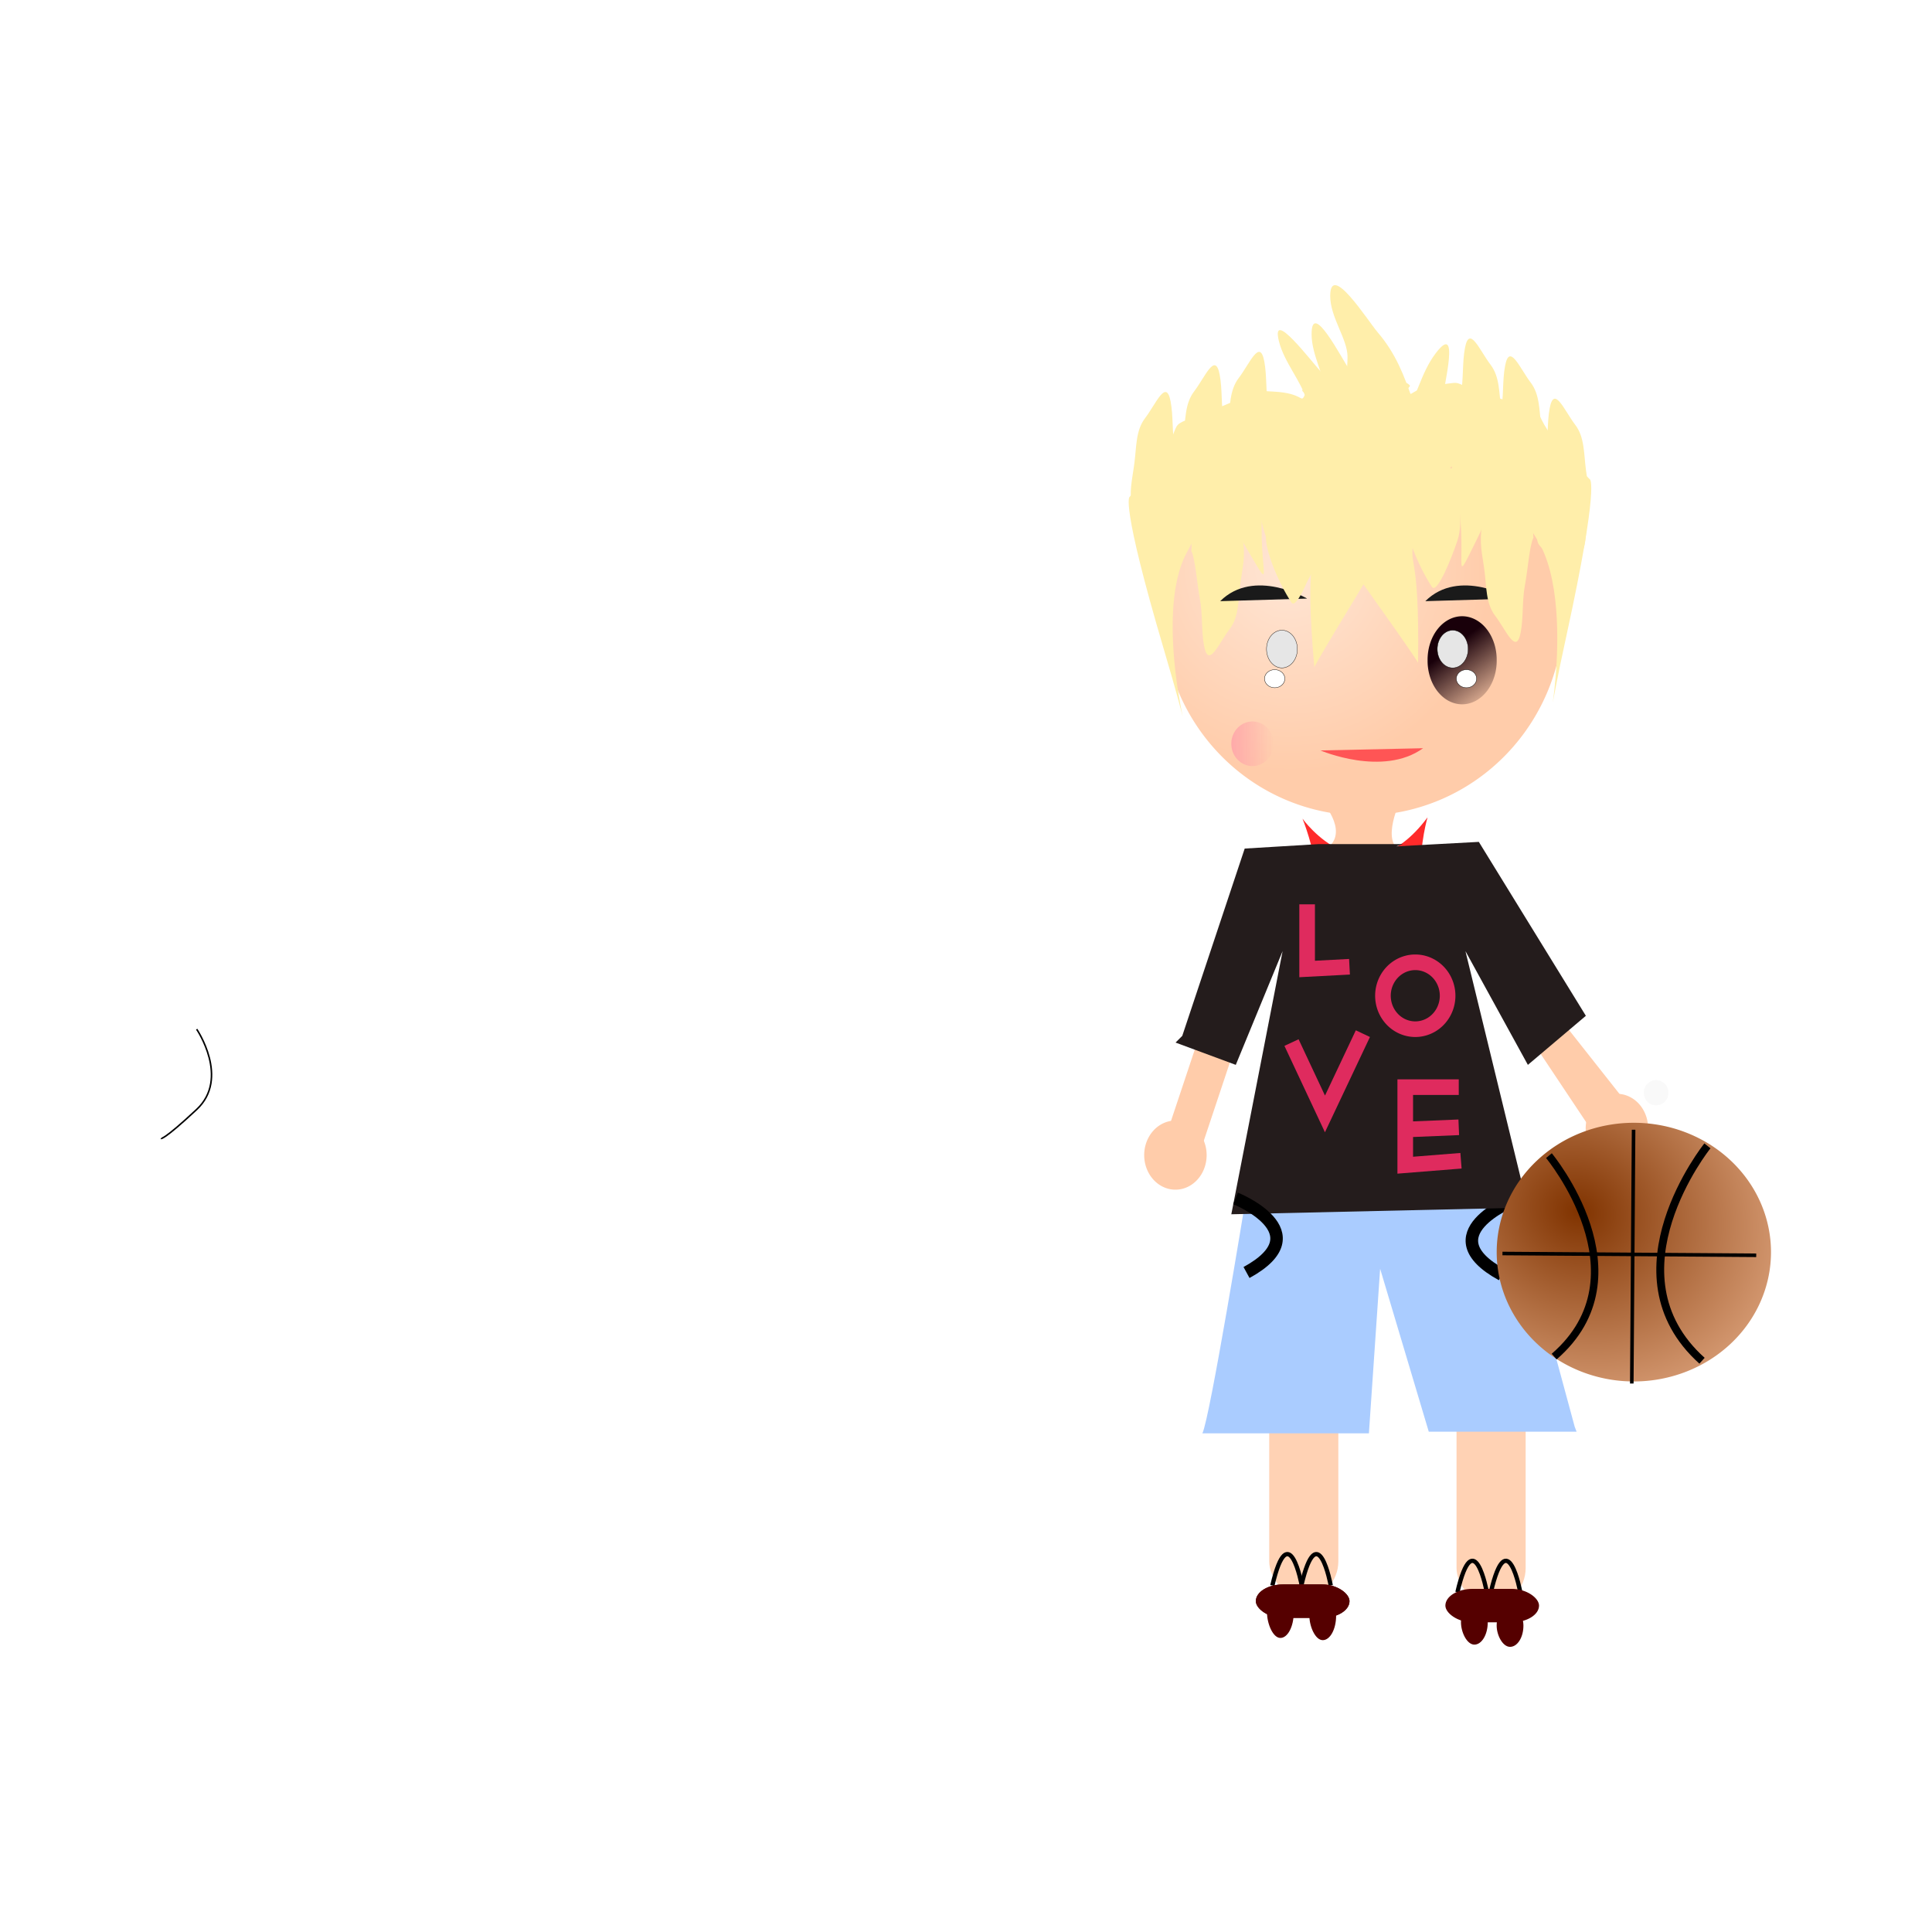 <svg:svg xmlns:dc="http://purl.org/dc/elements/1.1/" xmlns:ns1="http://sodipodi.sourceforge.net/DTD/sodipodi-0.dtd" xmlns:ns2="http://www.inkscape.org/namespaces/inkscape" xmlns:ns3="http://www.w3.org/1999/xlink" xmlns:ns5="http://creativecommons.org/ns#" xmlns:rdf="http://www.w3.org/1999/02/22-rdf-syntax-ns#" xmlns:svg="http://www.w3.org/2000/svg" height="1237.181" id="svg2" viewBox="-537.178 -102.172 1237.181 1237.181" width="1237.181" ns1:docname="30.svg" ns1:version="0.32" ns2:output_extension="org.inkscape.output.svg.inkscape" ns2:version="0.46">
  <svg:defs id="defs4">
    <svg:linearGradient id="linearGradient3599" ns2:collect="always">
      <svg:stop id="stop3601" offset="0" style="stop-color:#ffaaaa" />
      <svg:stop id="stop3603" offset="1" style="stop-color:#ffaaaa;stop-opacity:0" />
    </svg:linearGradient>
    <svg:linearGradient id="linearGradient3347" ns2:collect="always">
      <svg:stop id="stop3349" offset="0" style="stop-color:#19000a" />
      <svg:stop id="stop3351" offset="1" style="stop-color:#19000a;stop-opacity:0" />
    </svg:linearGradient>
    <svg:radialGradient cx="324.13" cy="329.84" gradientUnits="userSpaceOnUse" id="radialGradient3163" r="121.55" ns2:collect="always">
      <svg:stop id="stop3157" offset="0" style="stop-color:#ffe6d5" />
      <svg:stop id="stop3159" offset="1" style="stop-color:#ffccaa" />
    </svg:radialGradient>
    <svg:filter height="1.292" id="filter3527" width="1.414" x="-.207" y="-.146" ns2:collect="always">
      <svg:feGaussianBlur id="feGaussianBlur3529" stdDeviation="4.437" ns2:collect="always" />
    </svg:filter>
    <svg:linearGradient gradientUnits="userSpaceOnUse" id="linearGradient3547" x1="-284.15" x2="-247.03" y1="249.88" y2="294.15" ns2:collect="always" ns3:href="#linearGradient3347" />
    <svg:linearGradient gradientUnits="userSpaceOnUse" id="linearGradient3605" x1="134.22" x2="161.35" y1="726.8" y2="726.8" ns2:collect="always" ns3:href="#linearGradient3599" />
    <svg:filter id="filter3629" ns2:collect="always">
      <svg:feGaussianBlur id="feGaussianBlur3631" stdDeviation="1.863" ns2:collect="always" />
    </svg:filter>
    <svg:radialGradient cx="-415.56" cy="359.76" gradientTransform="matrix(-1.185 1.745 -1.942 -1.319 -205.09 1565.4)" gradientUnits="userSpaceOnUse" id="radialGradient3675" r="33.556" ns2:collect="always">
      <svg:stop id="stop3640" offset="0" style="stop-color:#803300" />
      <svg:stop id="stop3642" offset="1" style="stop-color:#ffccaa" />
    </svg:radialGradient>
  </svg:defs>
  <ns1:namedview bordercolor="#666666" borderopacity="1.0" gridtolerance="10000" guidetolerance="10" id="base" objecttolerance="10" pagecolor="#ffffff" showgrid="false" showguides="true" ns2:current-layer="g3611" ns2:cx="458.66525" ns2:cy="493.22847" ns2:document-units="px" ns2:guide-bbox="true" ns2:pageopacity="0.0" ns2:pageshadow="2" ns2:window-height="972" ns2:window-width="1280" ns2:window-x="0" ns2:window-y="0" ns2:zoom="0.70032923" />
  <svg:g id="layer1" ns2:groupmode="layer" ns2:label="Layer 1">
    <svg:path d="m222.75 798.91a7.853 7.853 0 1 1 -15.7 0 7.853 7.853 0 1 1 15.7 0z" id="path3323" style="fill:#f9f9f9" transform="translate(308.43 -201.33)" ns1:cx="214.89893" ns1:cy="798.90997" ns1:rx="7.8534493" ns1:ry="7.8534493" ns1:type="arc" />
    <svg:g id="g3611">
      <svg:path d="m228.46 568.3l-19.99 59.98s10 38.55 22.85 7.14l21.42-64.26" id="path3675" style="fill-rule:evenodd;fill:#ffccaa" />
      <svg:path d="m462.64 551.17l42.84 54.26s2.85 48.55-22.85 17.13l-39.98-59.97" id="path3677" style="fill-rule:evenodd;fill:#ffccaa" />
      <svg:rect height="151.36" id="rect3633" rx="23.311" style="fill-rule:evenodd;fill:#ffccaa;fill-opacity:.882" width="44.265" x="395.53" y="773.92" />
      <svg:rect height="151.36" id="rect3635" rx="23.311" style="fill-rule:evenodd;fill:#ffccaa;fill-opacity:.882" width="44.265" x="275.58" y="769.64" />
      <svg:path d="m447.52 717.31l50.62 257.64 1.54 5.52h-121.2l-39.88-184.03-9.21 185.87h-136.54c6.14-16.57 35.29-263.16 35.29-263.16l222.45-3.68" id="path3463" style="filter:url(#filter3629);fill-rule:evenodd;fill:#aaccff" transform="matrix(.781 0 0 .567 82.164 258.71)" />
      <svg:path d="m431.64 666.66s-54.12 21.7-7.06 47.46" id="path3698" style="stroke:#000000;stroke-width:8;fill:none" />
      <svg:path d="m287.19 616.66c4.85-4.95-3.04-100.6-3.04-100.6 43.08-20.61 12.74-94 12.74-94s38.83 54.42 80.08-0.83c0 0-19.41 65.14 23.66 88.23 0 0-12.74 93.18 0.61 109.68v0.82c-73.41 15.67-114.05-3.3-114.05-3.3z" id="path3435" style="fill-rule:evenodd;fill:#ff2a2a" />
      <svg:path d="m309.76 442.75c19.18-9.83 0-31.25 0-31.25l50.17-1.79s-13.28 26.79 0 33.04l-1.48-0.9-48.69 0.9z" id="path2657" style="fill-rule:evenodd;fill:#ffccaa" />
      <svg:path d="m307 438.37l-47.12 2.85-39.98 119.94-4.29 4.29 38.56 14.28 29.98-72.83-32.84 168.5 189.91-4.29-39.98-164.21 39.98 72.83 37.13-31.42-68.54-111.37-52.84 2.85 4.29-1.42h-54.26z" id="path3665" style="fill-rule:evenodd;fill:#241c1c" />
      <svg:g id="g3644" transform="translate(-37.125 -62.828)">
        <svg:path d="m489.77 355.55a121.37 121.37 0 1 1 -242.74 0 121.37 121.37 0 1 1 242.74 0z" id="path2383" style="fill:url(#radialGradient3163)" transform="matrix(1.059 0 0 1.077 -17.387 -30.759)" ns1:cx="368.39816" ns1:cy="355.54706" ns1:rx="121.37148" ns1:ry="121.37148" ns1:type="arc" />
        <svg:path d="m376.48 237.2c-2.55 96.24 30.64 41.67-2.55 96.24-33.19 54.56-32.34 54.56-32.34 54.56-6.81-77.38 2.98-59.08-4.26-82.34-4.54-14.61-26.38-41.68-26.38-41.68-9.36 53.58 6.97 81.12-9.36 53.58-23.68-39.92-20.43-42.66-20.43-42.66s4.12-6.5 0 0c-10.35 16.32-9.38 17.49-21.28 39.68-26.4 49.25 16.78 168.16-14.47 62.51-28.32-95.76-22.12-98.22-22.12-98.22 45.1-52.59 16.38-41.93 45.1-52.59 46.17-17.12 26.39-15.87 46.81-14.88 20.43 0.99 17.31 8.16 20.43 1.98 0.47-0.92-2.32-2.18-1.7-2.97 9.77-12.5 42.55 26.79 42.55 26.79z" id="path5603" style="fill-rule:evenodd;fill:#ffeeaa" ns1:nodetypes="csssssssssssssss" />
        <svg:path d="m362.22 237.24c9.56 95.8-27.52 43.8 9.56 95.8 37.08 52.01 36.23 52.07 36.23 52.07 1.15-77.68-7.28-58.71-1.75-82.44 3.46-14.9 23.27-43.49 23.27-43.49 13.24 52.76-1.03 81.42 13.24 52.76 20.7-41.55 17.27-44.04 17.27-44.04s-4.59-6.18 0 0c11.51 15.52 10.62 16.76 24.11 38.03 29.92 47.19-4.48 168.93 18.99 61.28 21.27-97.57 14.91-99.57 14.91-99.57-48.82-49.16-19.4-40.63-48.82-49.16-47.3-13.71-27.47-13.91-47.77-11.43s-16.67 9.4-20.23 3.47c-0.54-0.89 2.16-2.35 1.48-3.09-10.66-11.76-40.49 29.81-40.49 29.81z" id="path5627" style="fill-rule:evenodd;fill:#ffeeaa" ns1:nodetypes="csssssssssssssss" />
        <svg:path d="m339.84 250.52c5.5-5.55 8.93-22.45 8.93-36.98 0-11.39-8.93-25.09-8.93-38.92 0-22.3 19.3 15.71 24.56 23.35 9.56 13.9 13.6 27.95 17.86 42.82 3.66 12.76 10.43 17.03-2.23 25.3-16.11 10.53-33.07-5.23-40.19-15.57z" id="path5659" style="fill-rule:evenodd;fill:#ffeeaa" ns1:nodetypes="csssssc" />
        <svg:path d="m351.77 226.08c6.82-5.54 11.08-22.45 11.08-36.97 0-11.4-11.08-25.1-11.08-38.93 0-22.3 23.94 15.72 30.46 23.36 11.86 13.89 16.87 27.94 22.16 42.81 4.53 12.76 12.93 17.03-2.77 25.3-19.98 10.53-41.02-5.22-49.85-15.57z" id="path5671" style="fill-rule:evenodd;fill:#ffeeaa" ns1:nodetypes="csssssc" />
        <svg:path d="m365.05 258.68c8.65-3.46 23.65-18.32 34.03-32.05 8.14-10.78 10.31-26.62 20.19-39.69 15.93-21.07 5.24 21.1 4.27 30.03-1.77 16.23-8.37 30.82-15.35 46.25-5.99 13.24-3.27 19.47-19.98 23.19-21.26 4.74-24.48-15.65-23.16-27.73z" id="path5673" style="fill-rule:evenodd;fill:#ffeeaa" ns1:nodetypes="csssssc" />
        <svg:path d="m337.45 253.93c3.54-6.07 2.47-23.1-1.07-37.41-2.79-11.22-14.09-23.73-17.46-37.35-5.45-21.97 21.03 13.35 27.58 20.29 11.92 12.63 18.94 26.03 26.37 40.2 6.38 12.16 13.45 15.62 4.19 25.17-11.78 12.15-30.75-1.5-39.61-10.9z" id="path5675" style="fill-rule:evenodd;fill:#ffeeaa" ns1:nodetypes="csssssc" />
        <svg:path d="m262.81 313.49c2.56 4.91 3.61 20.67 5.46 30.37 1.87 9.85 0.93 20.96 2.72 30.38 2.85 14.95 9.35-1.53 16.36-10.72 5.96-7.8 5.46-17.9 6.82-28.59 1.45-11.38 3.69-18.17 1.36-30.38-2.33-12.23 0.2-20.35-8.18-28.58-5.6-5.51-19.72 6.19-23.17 10.72-3.2 4.18-0.49 21.02-1.37 26.8z" id="path5695" style="fill-rule:evenodd;fill:#ffeeaa" ns1:nodetypes="csssssssc" />
        <svg:path d="m257.74 278.46c-2.55-4.91-3.6-20.67-5.45-30.37-1.88-9.85-0.93-20.95-2.73-30.37-2.85-14.96-9.35 1.53-16.36 10.72-5.95 7.8-5.45 17.9-6.81 28.58-1.45 11.39-3.69 18.17-1.37 30.38 2.34 12.23-0.19 20.35 8.18 28.59 5.61 5.51 19.73-6.2 23.18-10.72 3.19-4.19 0.48-21.03 1.36-26.81z" id="path2485" style="fill-rule:evenodd;fill:#ffeeaa" ns1:nodetypes="csssssssc" />
        <svg:path d="m289.16 261.33c-2.56-4.91-3.61-20.67-5.46-30.37-1.87-9.85-0.93-20.96-2.72-30.38-2.86-14.95-9.35 1.53-16.36 10.72-5.96 7.8-5.46 17.9-6.82 28.59-1.45 11.38-3.69 18.16-1.36 30.37 2.33 12.23-0.2 20.36 8.18 28.59 5.6 5.51 19.72-6.19 23.17-10.72 3.2-4.19 0.49-21.02 1.37-26.8z" id="path2487" style="fill-rule:evenodd;fill:#ffeeaa" ns1:nodetypes="csssssssc" />
        <svg:path d="m317.72 252.76c-2.56-4.91-3.61-20.67-5.46-30.37-1.88-9.85-0.93-20.95-2.72-30.38-2.86-14.95-9.35 1.53-16.36 10.72-5.96 7.81-5.46 17.9-6.82 28.59-1.45 11.39-3.69 18.17-1.36 30.38 2.33 12.23-0.2 20.35 8.18 28.58 5.6 5.51 19.72-6.19 23.17-10.72 3.2-4.18 0.48-21.02 1.37-26.8z" id="path2489" style="fill-rule:evenodd;fill:#ffeeaa" ns1:nodetypes="csssssssc" />
        <svg:path d="m468.35 343.96s-33.9-19.97-55.69 1.66" id="path3571" style="fill-rule:evenodd;fill:#1a1a1a" />
        <svg:path d="m481.92 304.92c-2.55 4.91-3.6 20.67-5.45 30.38-1.88 9.84-0.93 20.95-2.73 30.37-2.85 14.95-9.34-1.53-16.36-10.72-5.95-7.8-5.45-17.9-6.81-28.59-1.45-11.38-3.69-18.16-1.37-30.37 2.34-12.23-0.19-20.36 8.18-28.59 5.61-5.51 19.73 6.19 23.18 10.72 3.2 4.19 0.48 21.02 1.36 26.8z" id="path2503" style="fill-rule:evenodd;fill:#ffeeaa" ns1:nodetypes="csssssssc" />
        <svg:path d="m484.14 282.75c2.55-4.92 3.6-20.67 5.45-30.38 1.88-9.84 0.93-20.95 2.73-30.37 2.85-14.95 9.35 1.53 16.36 10.72 5.95 7.8 5.45 17.9 6.81 28.59 1.45 11.38 3.7 18.16 1.37 30.37-2.34 12.23 0.19 20.36-8.18 28.59-5.61 5.51-19.73-6.2-23.18-10.72-3.19-4.19-0.48-21.03-1.36-26.8z" id="path2505" style="fill-rule:evenodd;fill:#ffeeaa" ns1:nodetypes="csssssssc" />
        <svg:path d="m429.88 244.2c2.55-4.92 3.6-20.68 5.45-30.38 1.88-9.85 0.93-20.95 2.73-30.37 2.85-14.96 9.35 1.53 16.36 10.72 5.95 7.8 5.45 17.9 6.81 28.58 1.45 11.39 3.7 18.17 1.37 30.38-2.34 12.23 0.19 20.35-8.18 28.59-5.61 5.51-19.73-6.2-23.18-10.72-3.19-4.19-0.48-21.03-1.36-26.8z" id="path2507" style="fill-rule:evenodd;fill:#ffeeaa" ns1:nodetypes="csssssssc" />
        <svg:path d="m455.58 255.62c2.55-4.92 3.6-20.67 5.45-30.38 1.88-9.84 0.93-20.95 2.73-30.37 2.85-14.95 9.35 1.53 16.36 10.72 5.95 7.8 5.46 17.9 6.82 28.59 1.44 11.38 3.69 18.16 1.36 30.37-2.33 12.23 0.2 20.36-8.18 28.59-5.61 5.51-19.72-6.2-23.18-10.72-3.19-4.19-0.48-21.03-1.36-26.8z" id="path2509" style="fill-rule:evenodd;fill:#ffeeaa" ns1:nodetypes="csssssssc" />
        <svg:path d="m316.33 293c-0.34 8.7 7.58 28.81 16.33 42.07 3.32 5.04 13.09-19.87 16.33-29.7 4.23-12.82-0.81-27.23 3.27-39.59 4.82-14.61-35.07-2.62-39.2 9.89-1.34 4.07 3 16.3 3.27 17.33z" id="path2513" style="fill-rule:evenodd;fill:#ffeeaa" />
        <svg:path d="m336.98 343.96s-33.89-19.97-55.68 1.66" id="path3569" style="fill-rule:evenodd;fill:#1a1a1a" />
        <svg:path d="m310.61 304.42c-0.33 8.7 7.59 28.81 16.34 42.07 3.32 5.04 13.09-19.86 16.33-29.69 4.23-12.83-0.81-27.24 3.27-39.6 4.82-14.6-35.07-2.62-39.2 9.9-1.35 4.07 2.99 16.3 3.26 17.32z" id="path3285" style="fill-rule:evenodd;fill:#ffeeaa" />
        <svg:path d="m400.57 294.43c-0.33 8.7 7.58 28.81 16.34 42.07 3.32 5.04 13.09-19.87 16.33-29.7 4.23-12.82-0.81-27.23 3.27-39.6 4.81-14.6-35.07-2.61-39.2 9.9-1.35 4.07 2.99 16.3 3.26 17.33z" id="path3287" style="fill-rule:evenodd;fill:#ffeeaa" />
        <svg:g id="g3541" transform="matrix(.861 0 0 .765 671.07 186.3)">
          <svg:path d="m-247.03 257.74a25.702 36.411 0 1 1 -51.4 0 25.702 36.411 0 1 1 51.4 0z" id="path3543" style="filter:url(#filter3527);fill:url(#linearGradient3547)" ns1:cx="-272.72888" ns1:cy="257.73593" ns1:rx="25.702198" ns1:ry="36.411446" ns1:type="arc" />
          <svg:path d="m-235.6 672.54a17.135 19.991 0 1 1 -34.27 0 17.135 19.991 0 1 1 34.27 0z" id="path3545" style="stroke-linejoin:round;stroke:#000000;stroke-linecap:square;stroke-width:.354;fill:#e6e6e6" transform="matrix(.669 0 0 .788 -110.66 -281.6)" ns1:cx="-252.73827" ns1:cy="672.54083" ns1:rx="17.134798" ns1:ry="19.990599" ns1:type="arc" />
        </svg:g>
        <svg:g id="g3549" transform="matrix(-.861 0 0 .765 80.002 186.3)">
          <svg:path d="m-247.03 257.74a25.702 36.411 0 1 1 -51.4 0 25.702 36.411 0 1 1 51.4 0z" id="path3551" style="filter:url(#filter3527);fill:url(#linearGradient3547)" ns1:cx="-272.72888" ns1:cy="257.73593" ns1:rx="25.702198" ns1:ry="36.411446" ns1:type="arc" />
          <svg:path d="m-235.6 672.54a17.135 19.991 0 1 1 -34.27 0 17.135 19.991 0 1 1 34.27 0z" id="path3553" style="stroke-linejoin:round;stroke:#000000;stroke-linecap:square;stroke-width:.354;fill:#e6e6e6" transform="matrix(.669 0 0 .788 -110.66 -281.6)" ns1:cx="-252.73827" ns1:cy="672.54083" ns1:rx="17.134798" ns1:ry="19.990599" ns1:type="arc" />
        </svg:g>
        <svg:path d="m225.61 780.35a9.995 9.281 0 1 1 -19.99 0 9.995 9.281 0 1 1 19.99 0z" id="path3559" style="stroke-linejoin:round;stroke:#000000;stroke-linecap:square;stroke-width:.354;fill:#ffffff" transform="matrix(.649 0 0 .622 176.28 -90.107)" ns1:cx="215.61287" ns1:cy="780.34729" ns1:rx="9.9952993" ns1:ry="9.2813492" ns1:type="arc" />
        <svg:path d="m225.61 780.35a9.995 9.281 0 1 1 -19.99 0 9.995 9.281 0 1 1 19.99 0z" id="path3561" style="stroke-linejoin:round;stroke:#000000;stroke-linecap:square;stroke-width:.354;fill:#ffffff" transform="matrix(.649 0 0 .622 299.08 -90.107)" ns1:cx="215.61287" ns1:cy="780.34729" ns1:rx="9.9952993" ns1:ry="9.2813492" ns1:type="arc" />
        <svg:path d="m345.55 441.22s39.98 17.14 65.69-1.43" id="path3565" style="fill-rule:evenodd;fill:#ff5555" />
        <svg:path d="m161.35 726.8a13.565 14.279 0 1 1 -27.13 0 13.565 14.279 0 1 1 27.13 0z" id="path3573" style="fill:url(#linearGradient3605)" transform="translate(154.21 -289.86)" ns1:cx="147.78763" ns1:cy="726.80103" ns1:rx="13.565048" ns1:ry="14.278998" ns1:type="arc" />
        <svg:path d="m161.35 726.8a13.565 14.279 0 1 1 -27.13 0 13.565 14.279 0 1 1 27.13 0z" id="path3607" style="fill:url(#linearGradient3605)" transform="matrix(-1 0 0 1 592.58 -291.29)" ns1:cx="147.78763" ns1:cy="726.80103" ns1:rx="13.565048" ns1:ry="14.278998" ns1:type="arc" />
      </svg:g>
      <svg:path d="m-318.42 352.69a13.565 15.707 0 1 1 -27.13 0 13.565 15.707 0 1 1 27.13 0z" id="path3681" style="fill:#ffccaa" transform="matrix(1.474 0 0 1.409 987.58 123.45)" ns1:cx="-331.98672" ns1:cy="352.69125" ns1:rx="13.565048" ns1:ry="15.706899" ns1:type="arc" />
      <svg:path d="m-318.42 352.69a13.565 15.707 0 1 1 -27.13 0 13.565 15.707 0 1 1 27.13 0z" id="path3685" style="fill:#ffccaa" transform="matrix(1.474 0 0 1.409 704.86 140.58)" ns1:cx="-331.98672" ns1:cy="352.69125" ns1:rx="13.565048" ns1:ry="15.706899" ns1:type="arc" />
      <svg:path d="m296.42 913.11s-8.25-45.2-18.82 0" id="path3703" style="stroke:#000000;stroke-width:2.747;fill:none" />
      <svg:path d="m314.98 913.11s-8.25-45.2-18.82 0" id="path3537" style="stroke:#000000;stroke-width:2.747;fill:none" />
      <svg:path d="m414.93 917.4s-8.25-45.21-18.82 0" id="path3539" style="stroke:#000000;stroke-width:2.747;fill:none" />
      <svg:path d="m436.35 917.4s-8.25-45.21-18.82 0" id="path3541" style="stroke:#000000;stroke-width:2.747;fill:none" />
      <svg:rect height="21.418" id="rect3562" rx="17.483" style="fill-rule:evenodd;fill:#550000" width="59.972" x="267.02" y="912.43" />
      <svg:rect height="21.418" id="rect3564" rx="17.483" style="fill-rule:evenodd;fill:#550000" width="59.972" x="267.02" y="912.43" />
      <svg:rect height="21.418" id="rect3566" rx="17.483" style="fill-rule:evenodd;fill:#550000" width="59.972" x="388.39" y="915.28" />
      <svg:rect height="32.842" id="rect3568" rx="17.483" style="fill-rule:evenodd;fill:#550000" width="17.135" x="274.16" y="913.86" />
      <svg:rect height="31.414" id="rect3570" rx="17.483" style="fill-rule:evenodd;fill:#550000" width="17.135" x="301.29" y="916.71" />
      <svg:rect height="28.558" id="rect3572" rx="17.483" style="fill-rule:evenodd;fill:#550000" width="17.135" x="398.38" y="922.42" />
      <svg:rect height="27.13" id="rect3574" rx="17.483" style="fill-rule:evenodd;fill:#550000" width="17.135" x="421.23" y="925.28" />
      <svg:path d="m-411.24 556.88s21.42 31.41 0 51.41c-21.41 19.99-22.84 18.56-22.84 18.56" id="path3646" style="stroke:#000000;stroke-width:1px;fill:none" />
      <svg:g id="g3668" transform="translate(346.98 -29.986)">
        <svg:path d="m-364.11 376.25a33.556 33.556 0 1 1 -67.12 0 33.556 33.556 0 1 1 67.12 0z" id="path3626" style="fill:url(#radialGradient3675)" transform="matrix(2.617 0 0 2.468 1202.8 -198.96)" ns1:cx="-397.6701" ns1:cy="376.25162" ns1:rx="33.555645" ns1:ry="33.555645" ns1:type="arc" />
        <svg:path d="m107.72 667.84s63.58 76.51 3.35 128.68" id="path3648" style="stroke:#000000;stroke-width:4.778;fill:none" />
        <svg:path d="m209.21 661.57s-65.62 81.82-3.45 137.61" id="path3650" style="stroke:#000000;stroke-width:5.02;fill:none" />
        <svg:path d="m77.962 730.51l162.5 1.15" id="path3664" style="stroke:#000000;stroke-width:2.283;fill:none" />
        <svg:path d="m161.93 651.26l-1.15 162.5" id="path3666" style="stroke:#000000;stroke-width:2.283;fill:none" />
      </svg:g>
      <svg:path d="m299.86 476.92v41.41l27.13-1.43" id="path3678" style="stroke:#df2b5e;stroke-width:10;fill:none" />
      <svg:path d="m-191.34 594.01a20.705 21.418 0 1 1 -41.41 0 20.705 21.418 0 1 1 41.41 0z" id="path3682" style="stroke-linejoin:round;stroke:#df2b5e;stroke-linecap:square;stroke-width:10;fill:none" transform="translate(581.16 -58.544)" ns1:cx="-212.04312" ns1:cy="594.00635" ns1:rx="20.704548" ns1:ry="21.418497" ns1:type="arc" />
      <svg:path d="m289.86 565.45l21.42 45.69 24.28-51.4" id="path3684" style="stroke:#df2b5e;stroke-width:10;fill:none" />
      <svg:g id="g3690" style="stroke:#df2b5e;stroke-width:10" transform="translate(584.01 -164.21)">
        <svg:path d="m-185.63 805.34l-35.69 2.85v-49.98h34.27" id="path3686" style="stroke:#df2b5e;stroke-width:10;fill:none" />
        <svg:path d="m-221.32 785.34l34.27-1.42" id="path3688" style="stroke:#df2b5e;stroke-width:10;fill:none" />
      </svg:g>
      <svg:path d="m253.99 665.23s54.13 21.7 7.06 47.46" id="path3696" style="stroke:#000000;stroke-width:8;fill:none" />
    </svg:g>
  </svg:g>
</svg:svg>